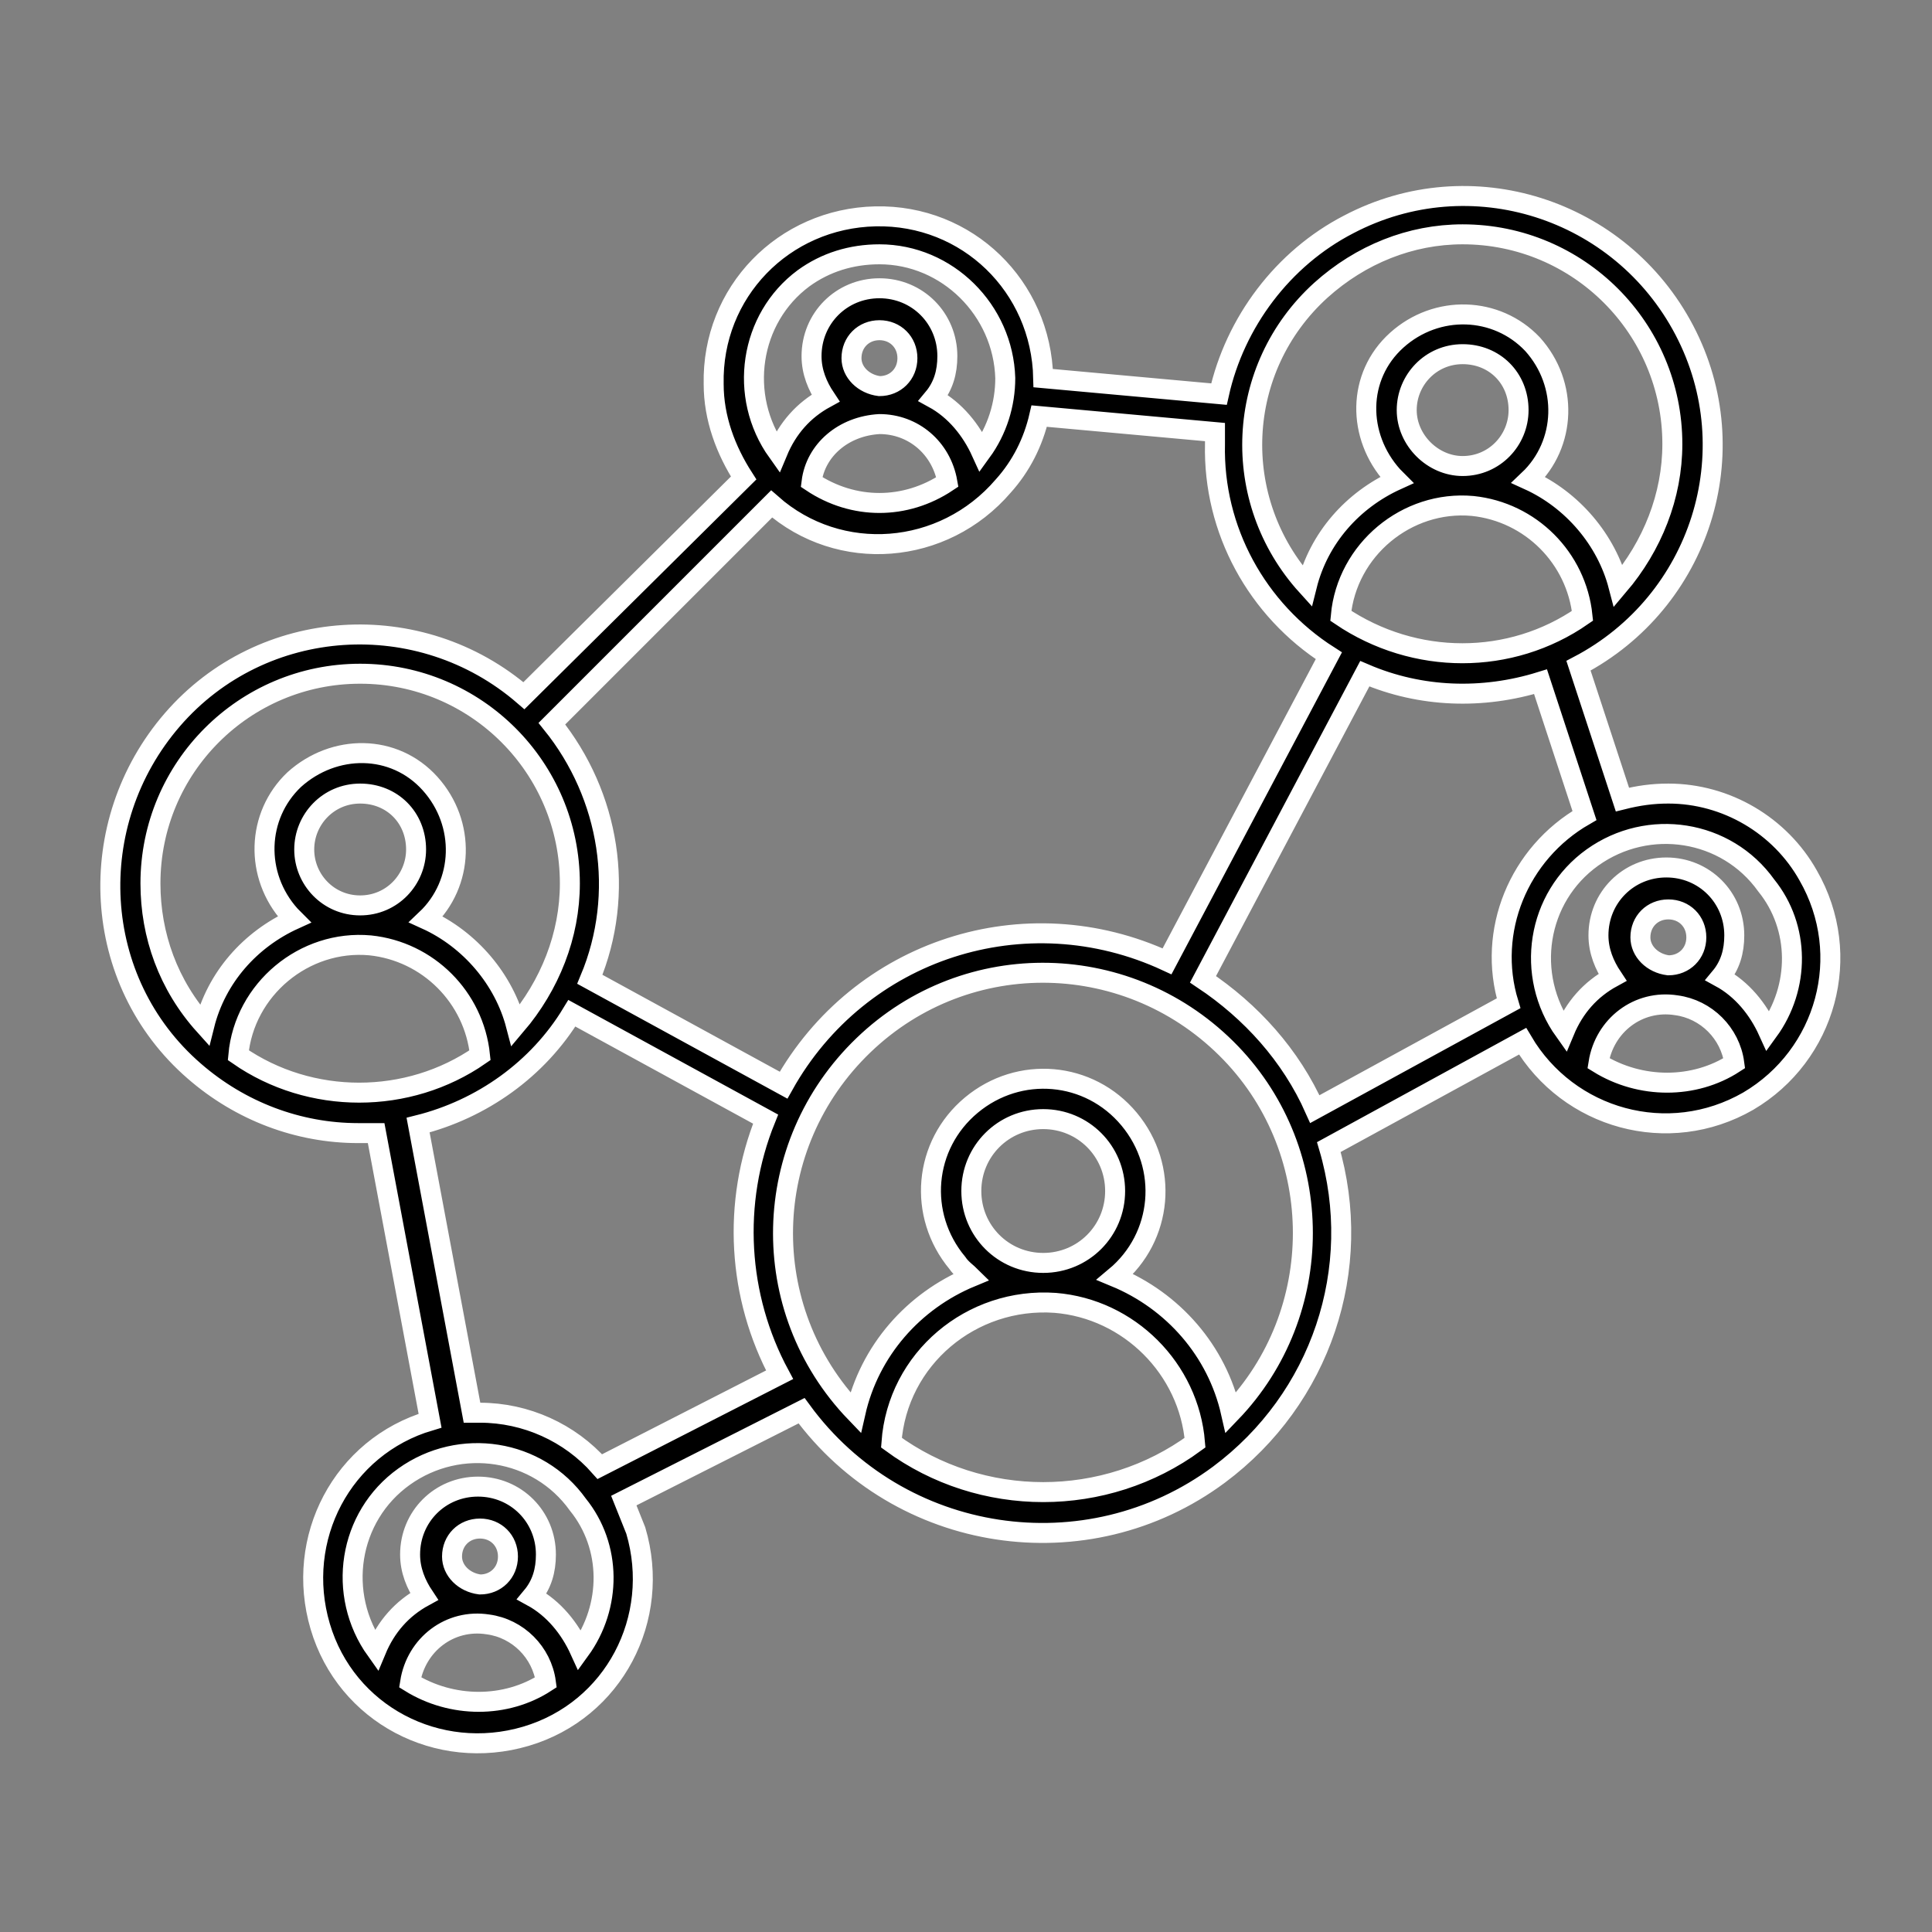 <svg xmlns="http://www.w3.org/2000/svg" xmlns:xlink="http://www.w3.org/1999/xlink" width="132" height="132" overflow="hidden" xml:space="preserve"><rect width="100%" height="100%" fill="#808080" stroke="none"/><g><g><g><g><g><path fill="#000" fill-opacity="1" fill-rule="nonzero" stroke="#FFF" stroke-linecap="butt" stroke-linejoin="miter" stroke-miterlimit="4" stroke-opacity="1" stroke-width="1.365" d="M783.987 395.219C782.896 395.219 781.941 395.355 780.849 395.628L777.847 386.485C786.171 382.119 789.446 371.884 785.079 363.56 780.713 355.236 770.478 351.961 762.154 356.328 757.651 358.648 754.376 363.015 753.284 367.927L741.276 366.835C741.14 360.558 736.091 355.646 729.814 355.782 723.536 355.919 718.624 360.968 718.76 367.245 718.76 369.565 719.579 371.748 720.807 373.658L705.797 388.532C698.701 382.392 687.921 383.074 681.78 390.17 675.64 397.266 676.185 408.046 683.281 414.186 686.42 416.916 690.377 418.417 694.471 418.417 694.88 418.417 695.29 418.417 695.699 418.417L699.383 438.067C693.379 439.841 690.104 446.118 691.878 452.122 693.652 458.126 699.929 461.401 705.933 459.627 711.938 457.853 715.213 451.576 713.439 445.572 713.166 444.89 712.893 444.207 712.62 443.525L724.765 437.384C731.451 446.527 744.278 448.438 753.284 441.751 760.244 436.566 763.246 427.696 760.79 419.372L774.026 412.14C777.165 417.461 783.987 419.372 789.446 416.233 794.768 413.095 796.678 406.272 793.54 400.814 791.629 397.402 787.945 395.219 783.987 395.219ZM761.608 383.074C762.018 378.571 766.111 375.159 770.615 375.569 774.572 375.978 777.71 379.117 778.12 383.074 773.207 386.485 766.657 386.485 761.608 383.074ZM766.111 369.019C766.111 366.972 767.749 365.198 769.932 365.198 772.116 365.198 773.753 366.835 773.753 369.019 773.753 371.066 772.116 372.84 769.932 372.84 767.885 372.84 766.111 371.066 766.111 369.019ZM769.932 357.01C777.847 357.01 784.26 363.424 784.26 371.339 784.26 374.886 782.896 378.298 780.576 381.027 779.757 377.889 777.438 375.159 774.435 373.795 777.028 371.339 777.165 367.245 774.708 364.516 772.252 361.923 768.158 361.786 765.429 364.243 762.7 366.699 762.7 370.793 765.156 373.522 765.293 373.658 765.429 373.795 765.429 373.795 762.427 375.159 760.107 377.752 759.289 381.027 753.967 375.159 754.376 366.153 760.244 360.831 762.973 358.375 766.384 357.01 769.932 357.01ZM760.79 385.803 749.736 406.681C740.048 402.178 728.722 405.862 723.536 415.142L710.3 407.909C712.756 402.042 711.665 395.355 707.707 390.443L722.718 375.432C727.357 379.526 734.453 378.98 738.547 374.204 739.775 372.84 740.594 371.202 741.003 369.428L753.011 370.52C753.011 370.793 753.011 371.066 753.011 371.339 752.875 377.206 755.877 382.665 760.79 385.803ZM728.176 365.471C728.176 364.379 728.995 363.56 730.086 363.56 731.178 363.56 731.997 364.379 731.997 365.471 731.997 366.562 731.178 367.381 730.086 367.381 730.086 367.381 730.086 367.381 730.086 367.381 728.995 367.245 728.176 366.426 728.176 365.471ZM730.086 369.974C732.406 369.974 734.317 371.611 734.726 373.931 731.86 375.842 728.312 375.842 725.447 373.931 725.72 371.748 727.63 370.11 730.086 369.974ZM730.086 358.375C734.726 358.375 738.547 362.196 738.683 366.835 738.683 368.609 738.138 370.383 737.046 371.884 736.364 370.383 735.272 369.019 733.771 368.2 734.453 367.381 734.726 366.426 734.726 365.334 734.726 362.742 732.679 360.695 730.086 360.695 727.494 360.695 725.447 362.742 725.447 365.334 725.447 366.426 725.856 367.381 726.402 368.2 724.901 369.019 723.809 370.247 723.127 371.884 720.398 368.064 721.217 362.742 724.901 360.013 726.402 358.921 728.176 358.375 730.086 358.375ZM680.279 401.359C680.279 393.445 686.693 387.031 694.607 387.031 702.522 387.031 708.935 393.445 708.935 401.359 708.935 404.907 707.571 408.319 705.251 411.048 704.432 407.909 702.112 405.18 699.11 403.816 701.703 401.359 701.84 397.266 699.383 394.536 696.927 391.807 692.833 391.807 690.104 394.264 687.511 396.72 687.375 400.814 689.831 403.543 689.968 403.679 690.104 403.816 690.104 403.816 687.102 405.18 684.782 407.773 683.964 411.048 681.507 408.319 680.279 404.907 680.279 401.359ZM690.786 399.04C690.786 396.993 692.424 395.219 694.607 395.219 696.791 395.219 698.428 396.856 698.428 399.04 698.428 401.086 696.791 402.86 694.607 402.86 692.424 402.86 690.786 401.086 690.786 399.04ZM686.283 413.095C686.693 408.592 690.786 405.18 695.29 405.59 699.247 405.999 702.385 409.138 702.795 413.095 697.882 416.506 691.196 416.506 686.283 413.095ZM698.019 455.943C698.428 453.35 700.748 451.576 703.341 451.985 705.388 452.258 707.025 453.896 707.298 455.943 704.569 457.717 700.884 457.717 698.019 455.943ZM700.884 447.346C700.884 446.254 701.703 445.435 702.795 445.435 703.886 445.435 704.705 446.254 704.705 447.346 704.705 448.438 703.886 449.256 702.795 449.256 701.703 449.12 700.884 448.301 700.884 447.346ZM709.618 453.759C708.935 452.258 707.844 450.894 706.343 450.075 707.025 449.256 707.298 448.301 707.298 447.209 707.298 444.617 705.251 442.57 702.658 442.57 700.066 442.57 698.019 444.617 698.019 447.209 698.019 448.301 698.428 449.256 698.974 450.075 697.473 450.894 696.381 452.122 695.699 453.759 692.97 449.939 693.789 444.617 697.609 441.888 701.43 439.158 706.752 439.977 709.481 443.798 711.801 446.664 711.801 450.757 709.618 453.759ZM710.982 441.205C708.935 438.885 705.933 437.521 702.795 437.521 702.658 437.521 702.385 437.521 702.249 437.521L698.565 417.871C702.931 416.779 706.752 414.05 709.072 410.229L722.308 417.461C719.989 423.193 720.398 429.606 723.264 434.928L710.982 441.205ZM730.905 439.568C731.315 433.836 736.364 429.606 742.095 430.016 747.144 430.425 751.237 434.519 751.647 439.568 745.506 444.071 737.046 444.071 730.905 439.568ZM736.364 422.374C736.364 419.645 738.547 417.461 741.276 417.461 744.005 417.461 746.189 419.645 746.189 422.374 746.189 425.103 744.005 427.286 741.276 427.286 741.276 427.286 741.276 427.286 741.276 427.286 738.547 427.286 736.364 425.103 736.364 422.374ZM754.103 437.521C753.148 433.291 750.146 429.879 746.189 428.242 749.464 425.513 749.873 420.736 747.144 417.461 744.415 414.186 739.639 413.777 736.364 416.506 733.089 419.235 732.679 424.011 735.408 427.286 735.681 427.696 736.091 427.969 736.364 428.242 732.406 429.879 729.404 433.291 728.449 437.521 721.626 430.425 721.899 419.235 728.995 412.413 736.091 405.59 747.28 405.862 754.103 412.958 760.653 419.781 760.653 430.698 754.103 437.521ZM759.834 416.779C758.197 413.095 755.468 410.093 752.193 407.909L763.246 387.031C767.067 388.669 771.297 388.805 775.254 387.577L778.256 396.72C773.753 399.312 771.57 404.634 773.071 409.547L759.834 416.779ZM779.211 413.641C779.621 411.048 781.941 409.274 784.533 409.683 786.58 409.956 788.218 411.594 788.491 413.641 785.761 415.415 782.077 415.415 779.211 413.641ZM782.077 405.044C782.077 403.952 782.896 403.133 783.987 403.133 785.079 403.133 785.898 403.952 785.898 405.044 785.898 406.135 785.079 406.954 783.987 406.954 783.987 406.954 783.987 406.954 783.987 406.954 782.896 406.818 782.077 405.999 782.077 405.044ZM790.81 411.457C790.128 409.956 789.036 408.592 787.535 407.773 788.218 406.954 788.491 405.999 788.491 404.907 788.491 402.315 786.444 400.268 783.851 400.268 781.258 400.268 779.211 402.315 779.211 404.907 779.211 405.999 779.621 406.954 780.167 407.773 778.666 408.592 777.574 409.82 776.892 411.457 774.162 407.636 774.981 402.315 778.802 399.585 782.623 396.856 787.945 397.675 790.674 401.496 792.994 404.361 792.994 408.455 790.81 411.457 790.81 411.457 790.81 411.457 790.81 411.457Z" transform="translate(-670 -341)"/></g></g></g></g></g></svg>